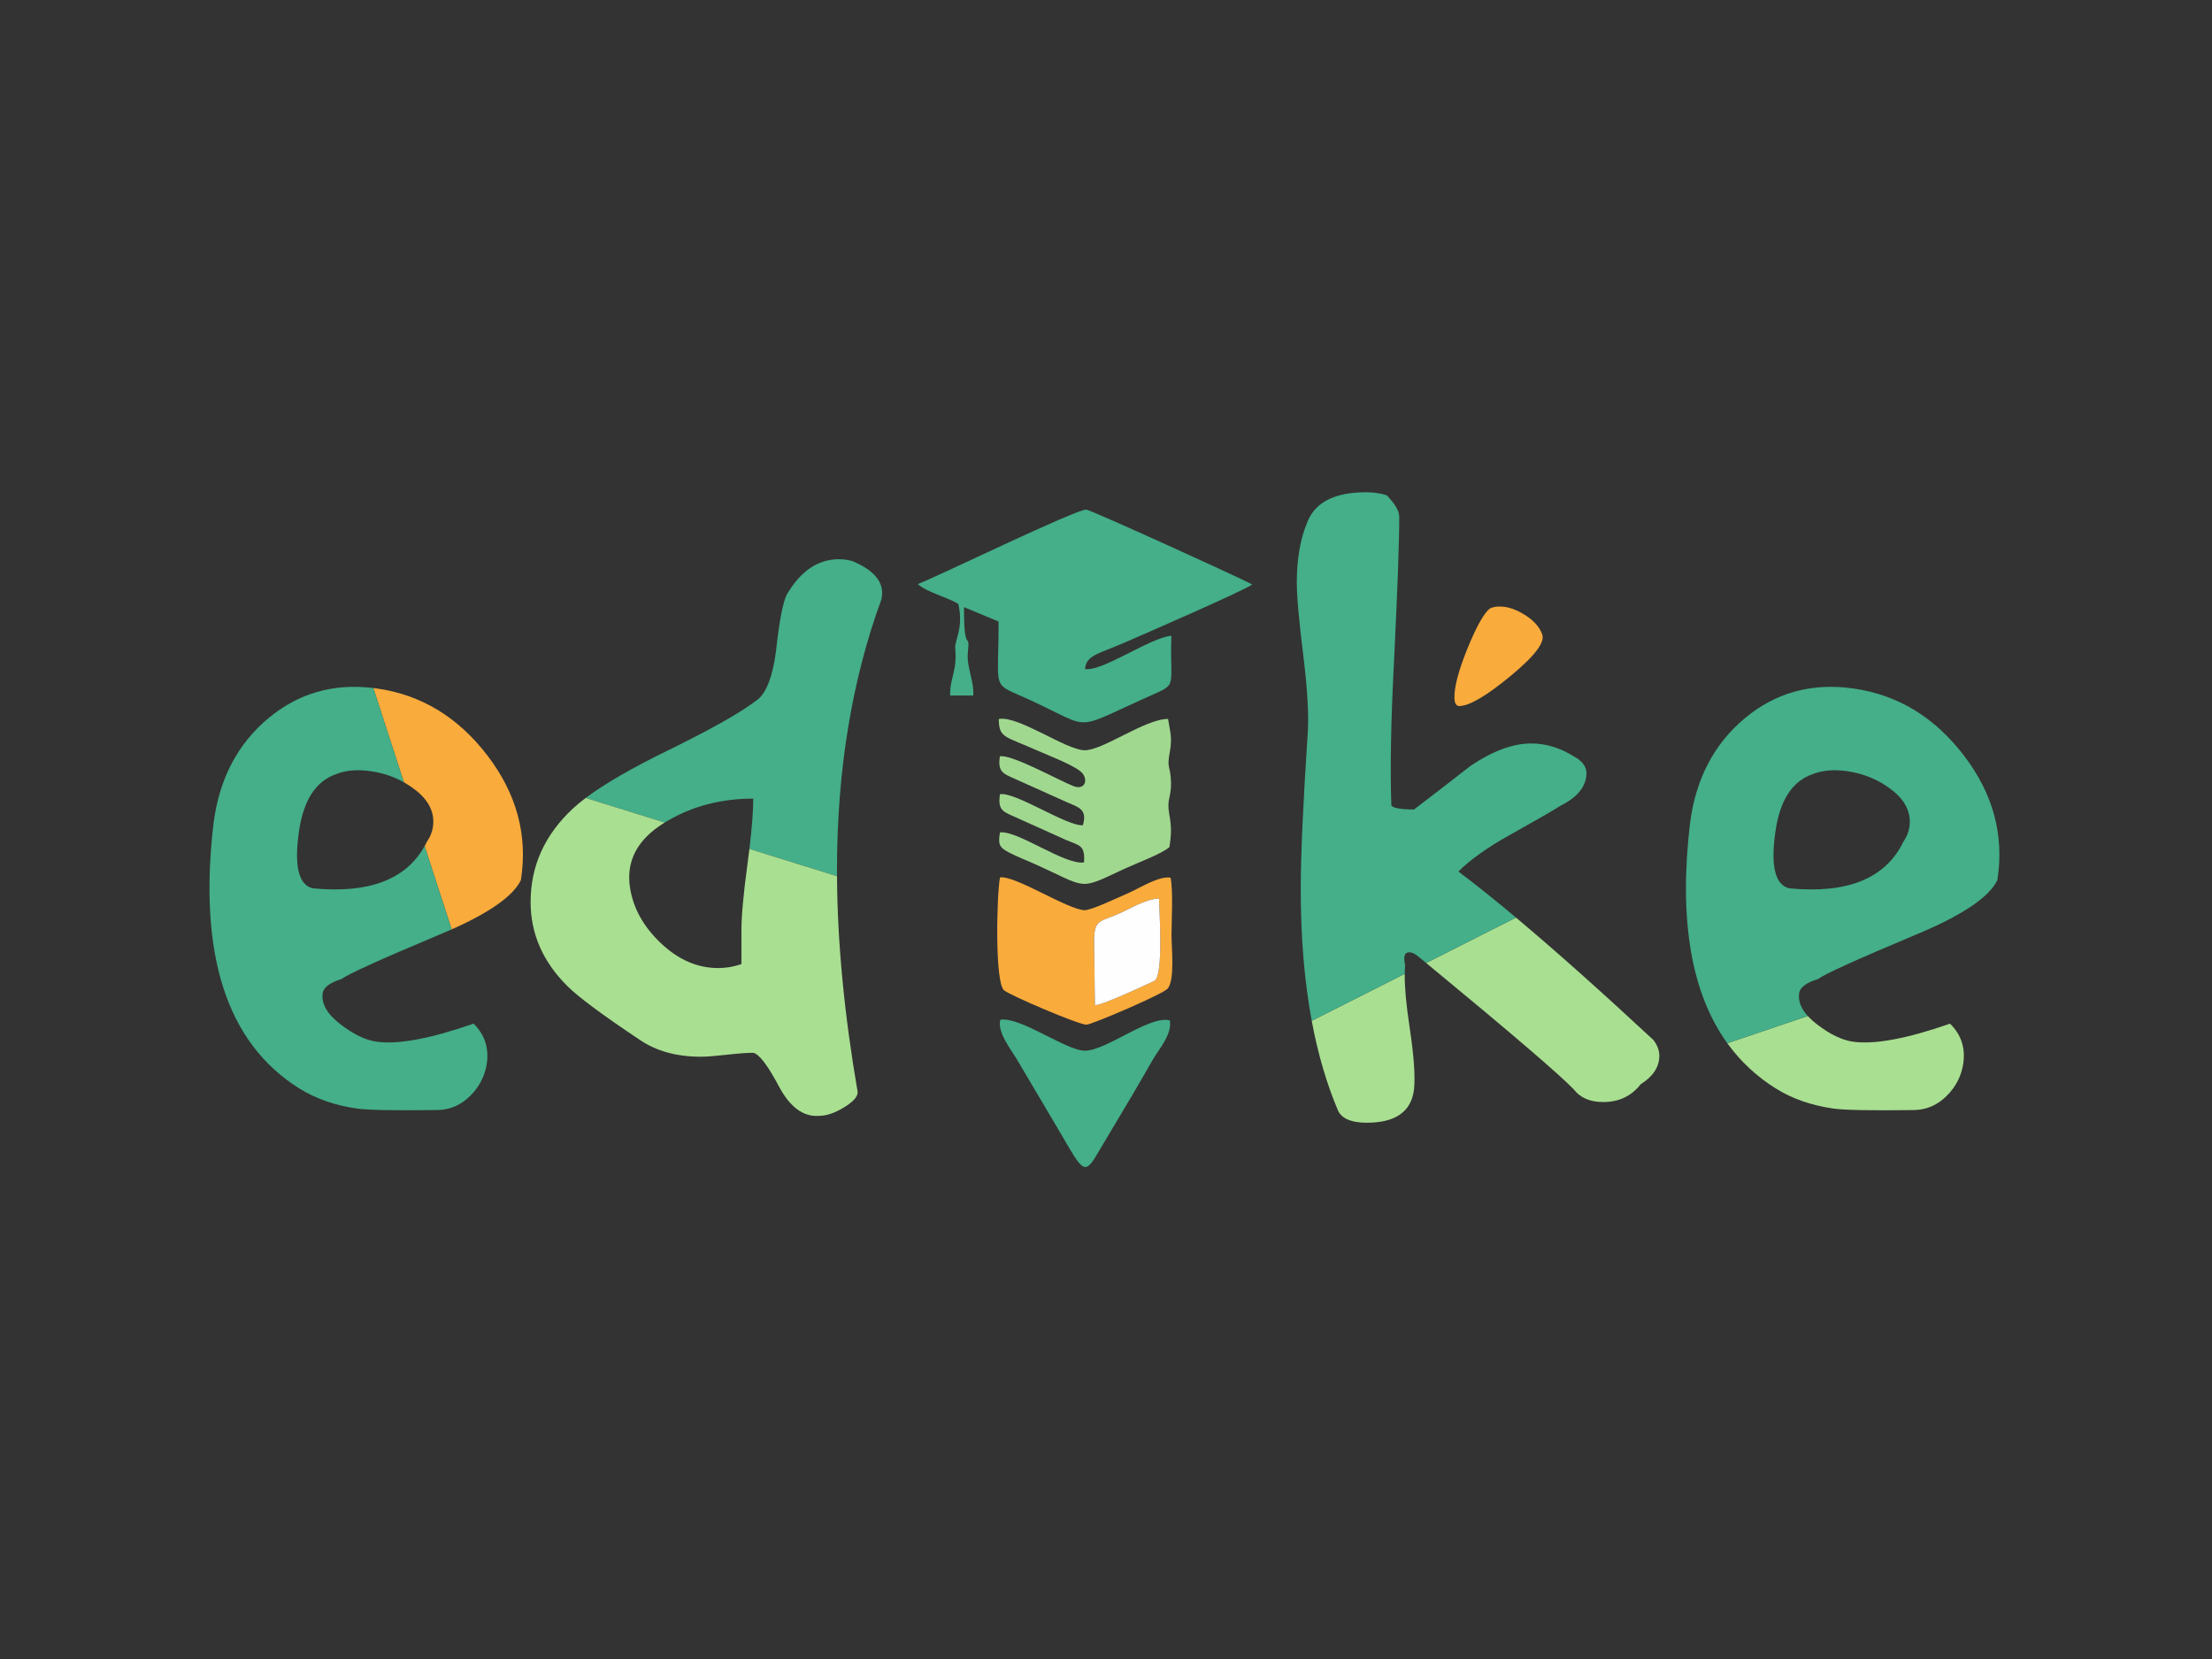 <?xml version="1.0" encoding="UTF-8"?>
<!DOCTYPE svg PUBLIC "-//W3C//DTD SVG 1.1//EN" "http://www.w3.org/Graphics/SVG/1.1/DTD/svg11.dtd">
<!-- Creator: CorelDRAW 2019 (64-Bit Evaluation Version) -->
<svg xmlns="http://www.w3.org/2000/svg" xml:space="preserve" width="4in" height="3in" version="1.1" style="shape-rendering:geometricPrecision; text-rendering:geometricPrecision; image-rendering:optimizeQuality; fill-rule:evenodd; clip-rule:evenodd"
viewBox="0 0 4000 3000"
 xmlns:xlink="http://www.w3.org/1999/xlink">
 <rect x="0" y="0" width="4000" height="3000" fill="#333333" stroke="none"/>
 <defs>
  <style type="text/css">
   <![CDATA[
    .fil6 {fill:#FEFEFE}
    .fil3 {fill:#44AF89}
    .fil4 {fill:#A1D890}
    .fil5 {fill:#F9AB3C}
    .fil1 {fill:#44AF89;fill-rule:nonzero}
    .fil2 {fill:#A9DF91;fill-rule:nonzero}
    .fil0 {fill:#F9AB3C;fill-rule:nonzero}
   ]]>
  </style>
 </defs>
 <g id="Layer_x0020_1">
  <g id="_2210402762400">
   <path class="fil0" d="M675.05 1244.15l3.7 0.47 3.04 0.42c79.96,11.39 146.48,51.75 199.58,121.1 53.1,69.34 73.29,144.5 60.56,225.46 -13.72,28.21 -55.21,57.8 -124.48,88.74l-0.66 0.3 -48.92 -150.63 1.09 -1.99c0.99,-1.84 1.95,-3.72 2.89,-5.63 6.04,-8.74 9.74,-17.81 11.07,-27.22 3.52,-24.69 -6.57,-46.52 -30.26,-65.49 -6.14,-4.92 -12.55,-9.35 -19.24,-13.3 -1,-0.59 -2,-1.17 -3.01,-1.74l-55.36 -170.49z"/>
   <path class="fil1" d="M386.12 1489.02c10.21,-80.11 43.23,-143.49 99.06,-190.12 54.16,-45.24 117.44,-63.48 189.87,-54.76l55.36 170.49c-18.32,-10.3 -38.62,-17.03 -60.91,-20.2 -23.52,-3.35 -44.17,-1.49 -61.97,5.57 -36.61,12.78 -58.93,47.39 -66.97,103.82 -8.87,62.32 -0.55,96.49 24.98,102.53 101.18,9.8 168.61,-15.66 202.32,-76.36l48.92 150.63c-7.65,3.41 -15.63,6.84 -23.96,10.28 -104.62,43.88 -162.97,70.35 -175.06,79.43 -21.33,6.56 -32.75,15.13 -34.26,25.71 -2.68,18.81 7.87,37.41 31.65,55.79 23.77,18.38 45.65,29 65.64,31.84 38.8,5.53 97.33,-5.33 175.59,-32.57 19.99,19.64 27.98,43.57 23.96,71.79 -3.18,22.34 -13.17,41.91 -29.96,58.72 -16.79,16.8 -36.61,25.38 -59.44,25.72 -76.93,1.04 -125.39,0.13 -145.37,-2.71 -39.98,-5.69 -74.83,-17.85 -104.57,-36.48 -131.04,-82.25 -182.67,-241.95 -154.88,-479.12z"/>
   <path class="fil1" d="M1059.1 1442.96l1.13 -0.85c33.5,-25.01 82.15,-53.13 146.01,-84.35 81.35,-39.79 136.28,-70.96 164.78,-93.53 15.44,-13.06 26.13,-41.57 32.07,-85.51 5.94,-54.63 12.46,-89.07 19.59,-103.33 24.94,-42.75 56.41,-64.13 94.42,-64.13 8.31,0 16.62,1.19 24.94,3.56 41.57,17.81 58.78,40.97 51.66,69.48 -53.44,146.08 -80.17,309.38 -80.17,489.9l0.04 10.07 0 0.24 -158.41 -49.34 0.07 -0.55c4.59,-38.38 6.89,-68.54 6.89,-90.46 -57,0 -108.07,13.06 -153.2,39.19 -2.04,1.15 -4.04,2.32 -5.99,3.51l-0.98 0.59 -142.85 -44.49z"/>
   <path class="fil2" d="M959.51 1631.21c0,-65.31 25.54,-121.73 76.6,-169.23 6.61,-6.13 14.28,-12.46 22.99,-19.02l142.85 44.49c-49.62,30.37 -70.46,69.98 -62.51,118.81 5.94,36.82 24.64,70.07 56.12,99.76 31.47,29.69 65.91,44.54 103.32,44.54 13.96,0 27.91,-2.38 41.86,-7.13 0,-19 0,-39.2 0,-60.57 0,-26.13 3.56,-65.62 10.69,-118.46 1.38,-10.22 2.62,-19.97 3.74,-29.24l158.41 49.34c0.68,119.51 13.13,249.68 37.38,390.52 0,8.31 -8.31,17.52 -24.94,27.61 -16.63,10.09 -31.47,15.14 -44.54,15.14 -28.5,2.38 -52.85,-15.44 -73.04,-53.44 -20.19,-38.01 -35.63,-58.2 -46.32,-60.57 -10.69,0 -26.72,1.19 -48.1,3.56 -21.38,2.37 -36.81,3.57 -46.32,3.57 -43.94,0 -80.76,-10.1 -110.45,-30.29 -67.7,-45.13 -111.64,-77.79 -131.83,-97.98 -43.94,-43.94 -65.92,-94.42 -65.92,-151.43z"/>
   <path class="fil0" d="M2638.96 1276.71c17.81,0 48.7,-18.11 92.64,-54.33 43.94,-36.22 62.94,-61.46 57,-75.71 -4.74,-13.06 -15.14,-24.65 -31.17,-34.74 -16.03,-10.09 -31.17,-15.14 -45.43,-15.14 -7.13,0 -13.06,1.19 -17.81,3.56 -10.69,8.31 -24.05,32.07 -40.08,71.26 -16.03,39.19 -24.05,68.88 -24.05,89.07 0,10.69 2.97,16.04 8.91,16.04z"/>
   <path class="fil2" d="M2540.17 1760.96l-0.01 1.2c-0.19,23.28 2.76,55.04 8.85,95.29 7.72,51.07 10.39,88.48 8.02,112.23 -4.75,40.38 -33.26,60.57 -85.51,60.57 -27.32,0 -44.54,-7.13 -51.67,-21.38 -20.49,-48 -36.33,-101.76 -47.52,-161.28l-0.31 -1.66 168.15 -84.98z"/>
   <path class="fil2" d="M2741.38 1659.27l0.34 0.29c69.56,58.33 152.29,132.01 248.19,221.06 7.13,9.5 10.69,19 10.69,28.5 0,20.19 -11.28,37.41 -33.85,51.66 -16.63,21.37 -39.19,32.06 -67.7,32.06 -23.75,0 -41.57,-7.72 -53.44,-23.15 -25.28,-26.43 -113.91,-102.33 -265.89,-227.67l-0.8 -0.65 162.45 -82.1z"/>
   <path class="fil1" d="M2364.62 1328.37c2.37,-32.07 0,-77.79 -7.13,-137.17 -8.31,-66.5 -12.47,-112.23 -12.47,-137.17 0,-43.94 6.54,-80.76 19.3,-110.45 14.25,-35.63 49.58,-53.44 106,-53.44 13.07,0 25.24,1.78 37.11,5.34 15.14,15.44 22.86,28.5 22.86,39.19 0,47.5 -3.27,134.8 -9.5,261.87 -5.64,108.07 -7.13,194.77 -4.75,260.09 3.56,4.75 17.22,7.13 40.98,7.13 34.44,-26.13 68.29,-52.26 101.54,-78.39 40.38,-27.31 77.2,-40.97 110.45,-40.97 26.13,0 51.66,7.72 76.6,23.16 15.44,8.31 23.16,18.41 23.16,30.28 0,23.75 -15.44,43.35 -46.31,58.78 -10.69,7.13 -41.57,24.94 -92.64,53.44 -40.38,22.57 -71.26,44.54 -92.63,65.92 30.62,22.96 65.35,50.72 104.19,83.28l-162.45 82.1 -14.78 -12.18c-5.94,-4.75 -11.28,-7.13 -16.03,-7.13 -8.31,0 -10.69,7.72 -7.13,23.16 -0.47,4.71 -0.75,9.96 -0.82,15.74l-168.15 84.98c-13.24,-71.11 -19.87,-150.41 -19.87,-237.89 0,-60.57 4.16,-153.8 12.47,-279.69z"/>
   <path class="fil2" d="M3269.04 1837.26l0.89 0.98c4.26,4.55 9.3,9.08 15.15,13.61 23.77,18.38 45.66,29 65.64,31.84 38.8,5.53 97.33,-5.33 175.59,-32.57 19.99,19.64 27.98,43.57 23.96,71.79 -3.19,22.34 -13.17,41.91 -29.96,58.71 -16.79,16.8 -36.6,25.38 -59.44,25.72 -76.93,1.04 -125.39,0.13 -145.37,-2.71 -39.98,-5.69 -74.83,-17.85 -104.57,-36.48 -34.2,-21.46 -62.97,-48.22 -86.35,-80.23l-1.04 -1.4 145.48 -49.26z"/>
   <path class="fil1" d="M3056.06 1489.03c10.21,-80.12 43.23,-143.5 99.05,-190.13 55.83,-46.63 121.37,-64.59 196.61,-53.87 79.96,11.39 146.48,51.75 199.58,121.1 53.11,69.34 73.29,144.5 60.56,225.46 -15.27,31.41 -64.98,64.52 -149.11,99.32 -104.62,43.88 -162.97,70.35 -175.06,79.43 -21.33,6.56 -32.75,15.13 -34.26,25.71 -1.97,13.85 3.23,27.58 15.59,41.2l-145.48 49.26c-65.42,-90.63 -87.93,-223.12 -67.5,-397.49zm179.42 117.33c105.31,10.2 174.08,-17.79 206.3,-83.98 6.04,-8.74 9.74,-17.81 11.08,-27.22 3.52,-24.69 -6.57,-46.52 -30.26,-65.49 -23.69,-18.97 -51.41,-30.72 -83.15,-35.24 -23.52,-3.35 -44.17,-1.49 -61.98,5.57 -36.61,12.78 -58.93,47.39 -66.97,103.82 -8.87,62.32 -0.55,96.49 24.98,102.53z"/>
   <g>
    <path class="fil3" d="M1659.81 1056.17c14.7,14.31 53.17,23.54 73.16,35.94 10.06,43.48 -6.87,65.46 -5.64,79.72 3.74,43.54 -9.75,52.75 -9.2,85.88l41.88 -0.04c1.61,-26.35 -12.72,-52.32 -9.74,-78.57 4.52,-39.9 -7.64,6.88 -7.04,-81.19l62.42 25.95c0.66,112.51 -11.83,111.86 32.81,131.21 142.57,61.78 91.51,70.91 228.66,8.82 66.62,-30.16 47.56,-12.47 51.14,-114.24 -38.03,3.11 -125.17,65.33 -156.16,60.1 2.04,-24.38 22.86,-26.94 66.37,-45.58 37.5,-16.07 226.32,-98.52 235.92,-107.32 -22.62,-12.27 -291.73,-134.72 -299.96,-135.3 -17.72,-1.24 -263.23,118.3 -304.62,134.62z"/>
    <path class="fil4" d="M1808.13 1367.62c-4.14,26.76 4.67,30.91 24.82,39.76l98.3 44.12c19.7,8.48 35.2,12.18 27.01,40.72 -27.93,2.89 -122.1,-60.82 -149.98,-56.02 -4.11,27.2 4.22,31.19 24.92,40.11l95.42 42.99c22.9,9.72 34.02,8.57 31.61,40.23 -34.52,5.26 -120.51,-58.52 -151.98,-54.23 -3.5,21.1 -1.84,26.94 16.53,36.4 14.1,7.27 28.65,12.85 42.28,18.92 102.45,45.61 80.02,50.58 165.54,10.8 24.63,-11.45 67,-26.73 82.04,-39.52 3.72,-23.08 3.92,-36.94 -0.28,-59.78 -5.02,-27.28 4.15,-30.53 3.17,-58.29 -1.08,-31.13 -7.96,-22.83 -2.23,-53.5 4.96,-26.56 0.58,-36.87 -3.09,-60.29 -41.64,-0.02 -117.91,57.2 -151.15,56.67 -33.43,-0.54 -120.01,-63.24 -154.91,-56.55 0.33,34.75 10.08,30.35 69.07,56.8 21.05,9.44 74.68,29.34 83.49,43.01 8.8,13.66 1.26,28.83 -17.43,21.62 -26.5,-10.22 -111.23,-57.77 -133.14,-53.96z"/>
    <path class="fil5" d="M1979.94 1817.63l-1.44 -114.98c0,-41.02 10.43,-35.27 45.45,-50.72 20.04,-8.83 48.06,-26.59 71.93,-26.93 0.87,29.16 7.8,134.96 -7.52,148.28 -0.04,0.03 -95.27,45.41 -108.43,44.35zm-171.65 -230.99c-5.8,30.22 -9.77,189.78 7.34,204.11 11.33,9.49 135.69,62.66 149.15,62.18 10.19,-0.36 137.54,-55.06 146.42,-64.88 13.78,-15.23 7.21,-72.76 7.3,-97.59 0.09,-27.19 3.09,-79.16 -1.68,-103.33 -21.5,-3.67 -56.76,19.45 -76.88,28.02 -14.75,6.28 -66.67,31.27 -78.9,30.76 -30.94,-1.31 -125.76,-63.46 -152.74,-59.26z"/>
    <path class="fil3" d="M2115.39 1845.23c-35.95,-10.06 -116.05,55.61 -154.2,54.77 -34.3,-0.76 -115.75,-61.75 -152.3,-56 -5.8,22.16 18.11,52.06 29.39,70.69l78.56 132.84c41.51,71.11 43.85,80.36 69.87,34.94l59.25 -99.51c13.67,-23.12 25.91,-44.6 38.77,-66.81 11.28,-19.51 35.33,-46.09 30.66,-70.93z"/>
    <path class="fil6" d="M1979.94 1817.63c13.15,1.06 108.39,-44.32 108.43,-44.35 15.31,-13.32 8.38,-119.12 7.52,-148.28 -23.87,0.35 -51.9,18.1 -71.93,26.93 -35.02,15.45 -45.45,9.7 -45.45,50.72l1.44 114.98z"/>
   </g>
  </g>
 </g>
</svg>
